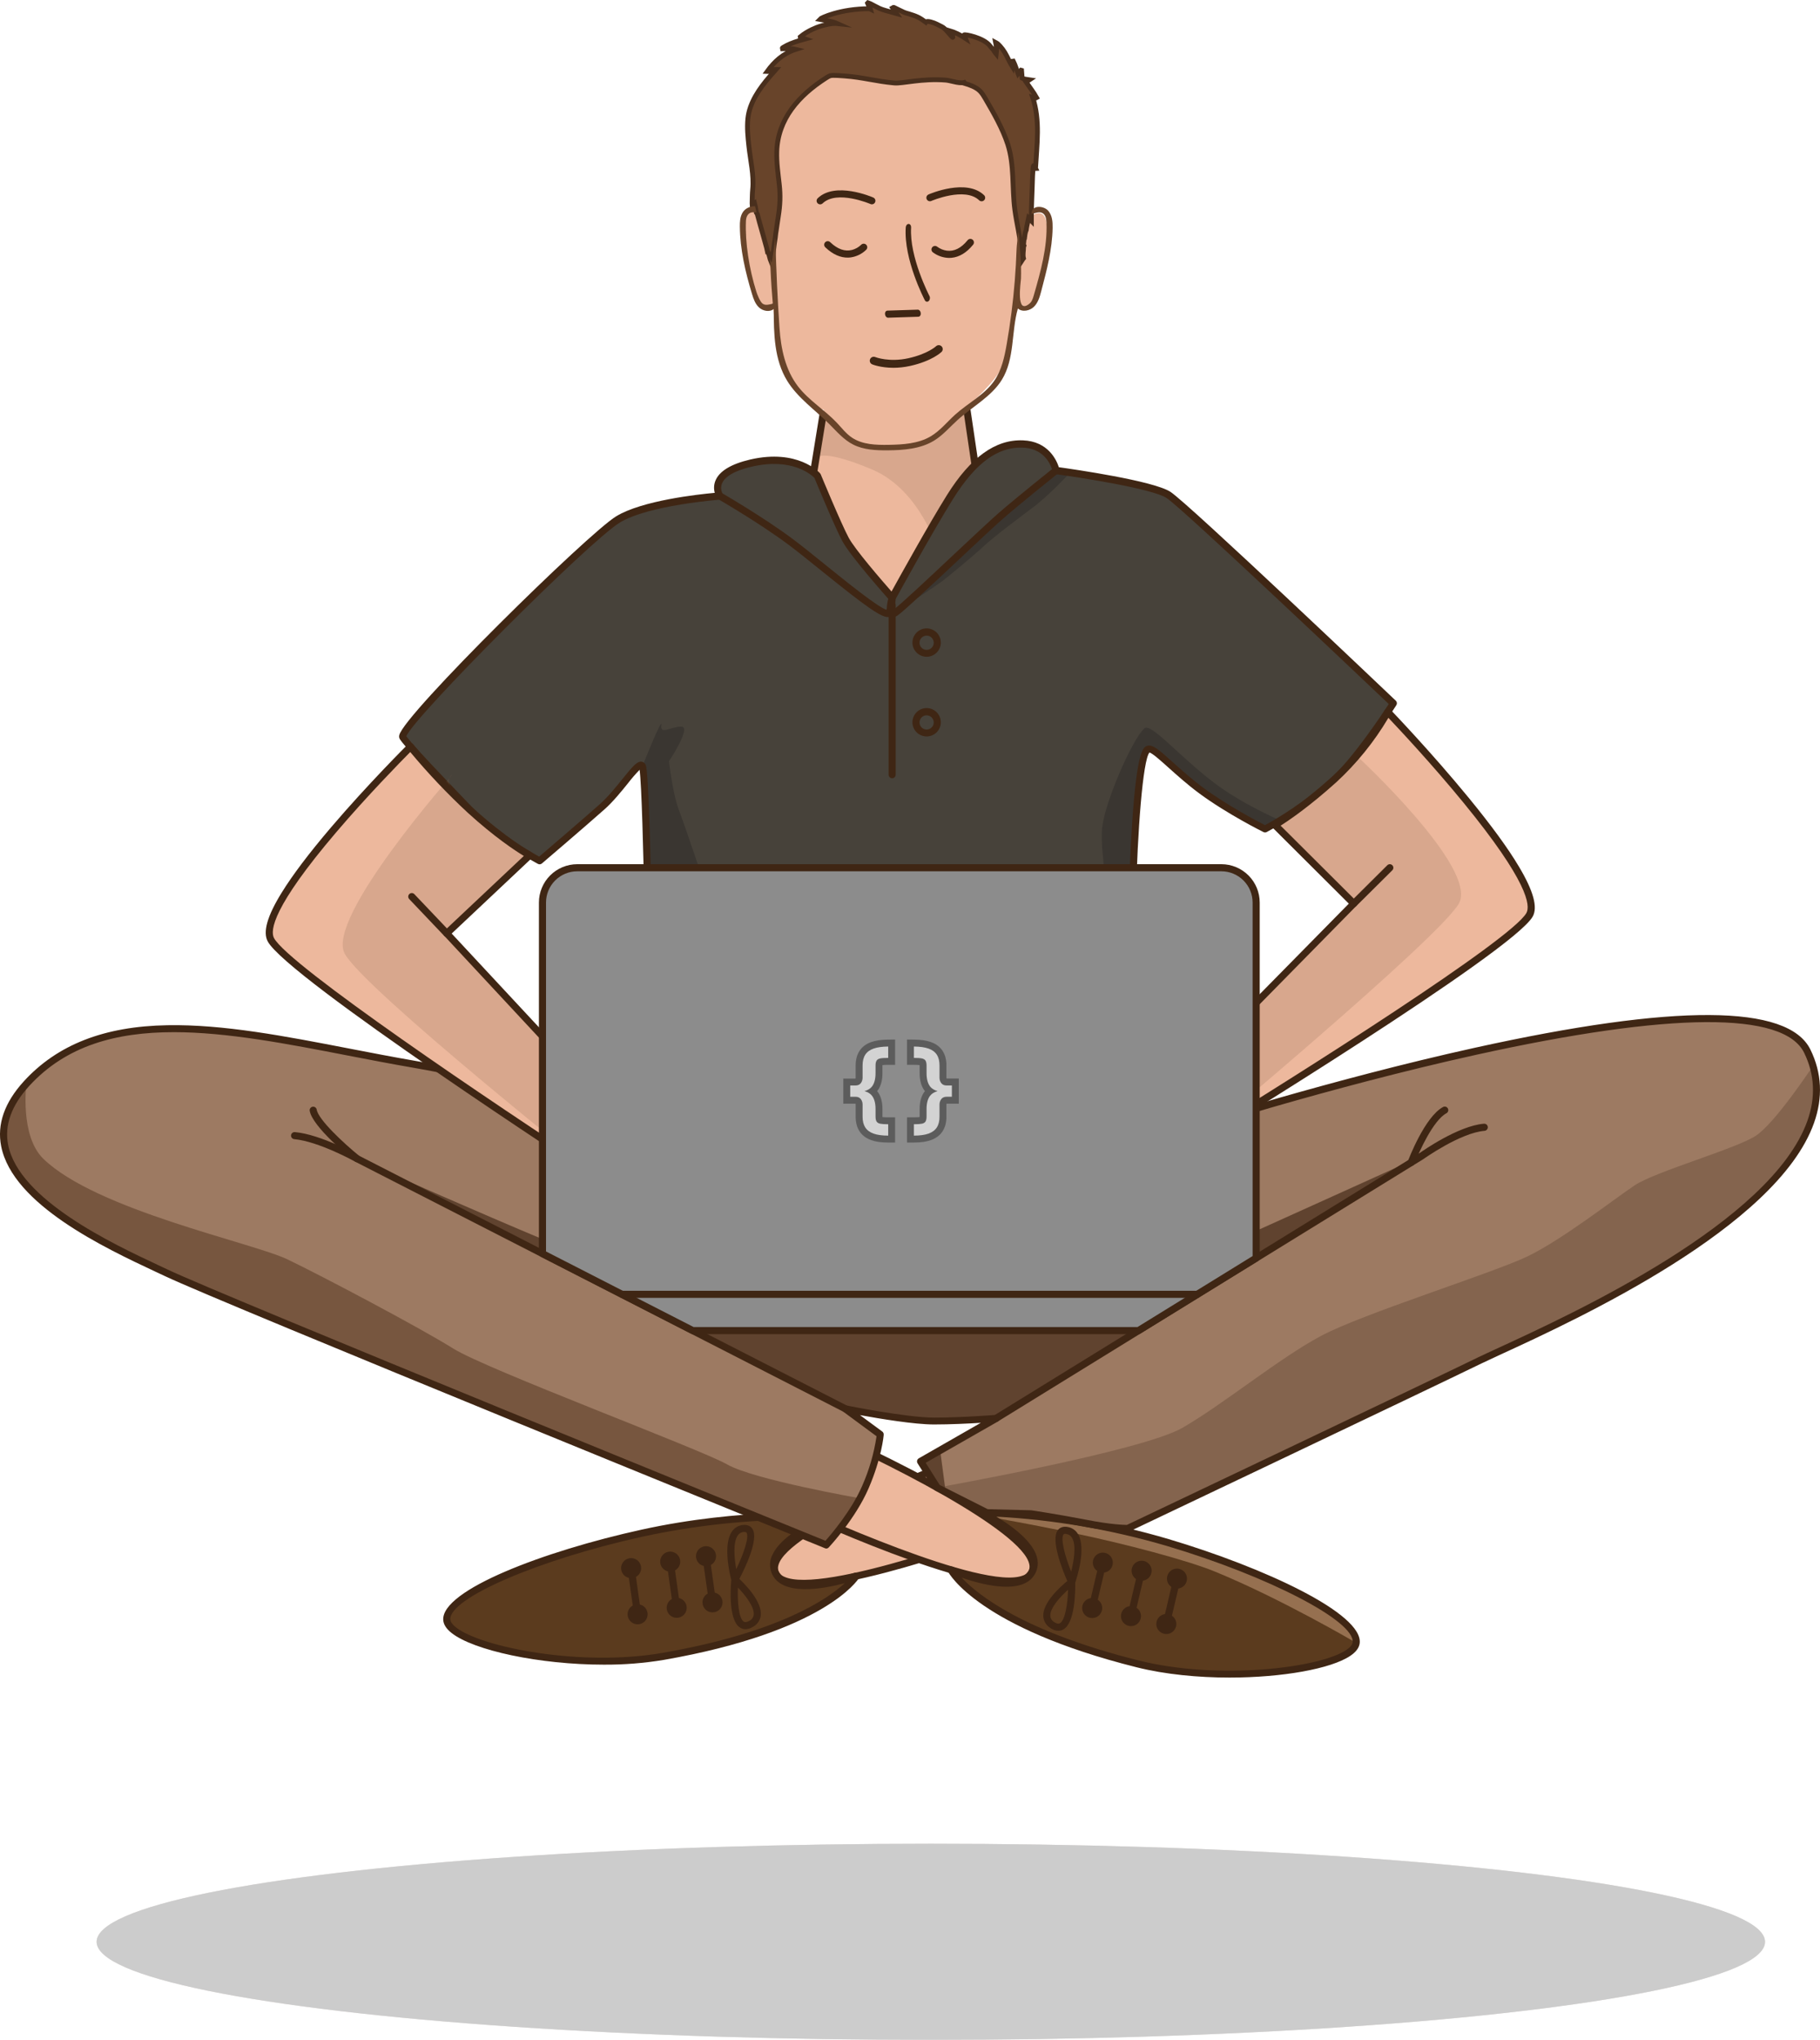 <?xml version="1.0" encoding="UTF-8"?><svg id="Layer_2" xmlns="http://www.w3.org/2000/svg" viewBox="0 0 1840.81 2063.08"><defs><style>.cls-1{stroke:#492f1d;stroke-miterlimit:10;stroke-width:4.88px;}.cls-1,.cls-2{fill:#68442a;}.cls-3{fill:#edb89d;}.cls-4{fill:#9d7a62;}.cls-5{fill:#8c8c8c;}.cls-6{fill:#d3d3d3;}.cls-7{fill:#3f2614;}.cls-8{fill:#967050;}.cls-9{fill:#47423a;}.cls-10{fill:#5c5c5c;}.cls-11{fill:#3a3631;}.cls-12{fill:#5b3b1e;}.cls-13,.cls-14{fill:#84644e;}.cls-15{fill:#60432f;}.cls-16{fill:#77563f;}.cls-14,.cls-17{opacity:.2;}</style></defs><g id="Layer_1-2"><g id="shadow" class="cls-17"><ellipse class="cls-13" cx="941.47" cy="1963.88" rx="843.75" ry="99.2"/><ellipse cx="941.47" cy="1963.88" rx="843.75" ry="99.2"/></g><path class="cls-3" d="m765.86,216.17c2.18,1.99-23-22.4-11.15,48.63,10.85,65.06,26.91,41.78,26.91,41.78,0,0,2.64,45.67,14.13,68.61,9.75,24.93,30.88,39.36,37.37,39.08l-22.24,137.99s83.71,61.46,85.02,58.2c1.31-3.27,97.43-91.56,97.43-91.56l-13.59-108.95s28.12-24.52,33.99-39.55c5.69-14.57,13.31-76.09,13.31-76.09,0,0,13.91,51.36,28.74-28.51,13.45-72.45-15.43-45.33-15.43-45.33,0,0,10.23-183.79-137.2-183.79s-142.51,174.65-137.28,179.49Z"/><path class="cls-14" d="m835.41,422.52s26.78,24.86,36.19,27.63c42.09,12.41,71.11-6.06,71.11-6.06l37.03-34.14,13.5,108.91-43.55,40.24s-17.86-63.31-67.57-84.24c-49.71-20.94-55.42-12.3-55.42-12.3l8.72-40.04Z"/><path class="cls-7" d="m899.19,611.79s.04.07.06.11h0c.01-.06.01-.13,0-.19l-.06.08Zm97.75-93.5l-15.73-106.65c-2.16,1.54-4.38,3.02-6.63,4.45l14.97,101.36c-54.58,50.14-86.35,79.92-94.75,88.9-9.59-4.92-52.44-35.57-80-55.76l21.35-131.46c-2.37-.56-4.71-1.16-7.03-1.81l-21.81,134.27c-.1.65-.03,1.32.22,1.93.26.61.67,1.15,1.2,1.54.22.14,20.5,15.04,41.02,29.6,36.79,26.12,43.34,29.44,45.91,29.44.38.02.76-.02,1.13-.12.93-.31,1.72-.95,2.22-1.8.06-.08.14-.17.24-.28h0c5.31-6.12,60.16-56.96,96.56-90.47.43-.39.76-.88.96-1.43.19-.55.25-1.13.17-1.71Zm-103.31,89.37c-.4.42-.76.88-1.06,1.38.23-.57.61-1.07,1.09-1.44l-.03.06Z"/><path class="cls-3" d="m1012.46,1460.65s-241.81,85.18-228.61,129.1c13.19,43.91,261.33-52.07,261.33-52.07l-32.72-77.03Z"/><path class="cls-7" d="m812.32,1604.74c-9.5,0-17.29-1.17-22.71-3.83-2.17-.94-4.11-2.33-5.7-4.07-1.59-1.75-2.78-3.82-3.51-6.07-6.16-20.5,30.27-48.47,111.31-85.33,58.27-26.53,118.95-47.97,119.54-48.18.86-.31,1.81-.28,2.65.09.83.37,1.5,1.04,1.86,1.88l32.73,76.96c.18.45.28.92.28,1.41s-.09.95-.28,1.4c-.19.44-.46.84-.81,1.18-.34.33-.75.6-1.2.77-7.6,2.94-165.58,63.79-234.16,63.79Zm198.14-139.58c-92.29,32.78-231.96,94.25-223.18,123.54.45,1.3,1.17,2.48,2.12,3.47.95.99,2.1,1.77,3.37,2.28,38.8,18.99,220.21-48.47,247.75-58.89l-30.06-70.4Z"/><path class="cls-12" d="m838.98,1534.04s-86.33-6.17-189.65,16.57c-100.68,22.16-198.91,61.29-197.48,87.48,1.44,26.2,126.87,53.23,219.02,37.11,162.28-28.36,194.93-81.18,194.93-81.18,0,0-70.17,24.49-81.97-4.27-11.79-28.76,55.15-55.71,55.15-55.71Z"/><path class="cls-7" d="m610.75,1683.57c-65.04,0-131.73-14.37-154.03-32.05-5.39-4.24-8.17-8.69-8.42-13.23-1.69-30.23,101.92-69.55,200.26-91.18,102.63-22.6,189.81-16.71,190.69-16.64.81.06,1.57.39,2.17.94.6.55.99,1.28,1.11,2.08.13.81-.02,1.63-.42,2.33-.4.71-1.03,1.26-1.78,1.56-.45.18-44.04,17.95-52.84,38.78-.9,1.9-1.39,3.97-1.45,6.07-.05,2.11.33,4.2,1.13,6.15,8.62,21.01,58.85,8.74,77.46,2.25.71-.25,1.46-.27,2.18-.07.71.21,1.34.63,1.81,1.21.46.58.74,1.29.78,2.03.05.74-.14,1.47-.53,2.1-1.36,2.21-35.37,54.51-197.35,82.84-20.08,3.34-40.41,4.95-60.77,4.83h0Zm199.61-146.71c-53.87.08-107.59,5.85-160.26,17.21-104.89,23.09-195.84,62.25-194.64,83.79.13,2.37,2.12,5.15,5.73,8.01,25.29,20.1,126.49,40.21,209.09,25.76,117.79-20.59,166.73-54.38,184.16-70.47-21.55,5.78-64.15,13.72-73.91-10.1-1.16-2.83-1.73-5.86-1.67-8.91.06-3.05.74-6.05,2.01-8.83,6.59-15.6,28.45-28.89,43.08-36.3-3.87-.05-8.42-.16-13.59-.16Z"/><path class="cls-7" d="m747.82,1596.84c5.51-10.58,20.13-40.46,13.12-50.72-1.43-2.1-4.29-4.47-9.89-3.75-2.21.25-4.34.98-6.22,2.16-1.89,1.17-3.49,2.75-4.69,4.63-9.06,13.55-2,42.99-.49,48.78v.02c-.75,8.24-2.86,40.39,8.62,47.98,1.67,1.15,3.64,1.78,5.67,1.79,2.51-.09,4.96-.82,7.11-2.12,2.27-1.1,4.24-2.75,5.71-4.8,1.47-2.06,2.4-4.45,2.71-6.96,1.55-13.67-15.27-30.99-21.65-37.01Zm-1.71-43.86c.64-1.01,1.5-1.85,2.51-2.48,1.02-.62,2.16-1,3.35-1.11.34-.03.69-.03,1.04,0v.03c1.51,0,1.86.51,2.01.56,2.92,4.29-2.64,21.02-10.36,37-2.01-11.18-3.38-26.82,1.45-34Zm16.23,80.17c-.18,1.36-.71,2.65-1.54,3.74-.82,1.09-1.92,1.95-3.18,2.49-3.59,1.91-4.92.97-5.38.67-5.16-3.41-6.47-20.25-5.89-34.47,7.3,7.58,16.87,19.53,15.99,27.57Z"/><path class="cls-3" d="m825.34,1444.04s235.03,102.33,218.69,145.26c-16.33,42.92-256.9-70.86-256.9-70.86l38.21-74.4Z"/><path class="cls-7" d="m1021.5,1602.46c-64.25,0-228.26-77.2-235.89-80.79-.42-.21-.8-.51-1.11-.86-.3-.36-.54-.77-.69-1.22-.15-.46-.21-.94-.17-1.43.03-.48.17-.95.39-1.37l38.18-74.38c.42-.82,1.13-1.44,1.99-1.75s1.81-.28,2.65.08c.59.27,59.54,26.01,115.75,56.69,78.19,42.66,112.49,73.12,104.86,93.14-.88,2.19-2.22,4.17-3.93,5.8-1.71,1.63-3.74,2.87-5.98,3.64-5.15,1.81-10.59,2.64-16.05,2.45Zm-229.46-85.71c26.62,12.37,202.72,92.72,242.77,76.6,1.31-.42,2.51-1.12,3.52-2.05,1.02-.93,1.83-2.07,2.37-3.33,10.87-28.6-124-100-213.64-139.35l-35.02,68.13Z"/><path class="cls-12" d="m1371.65,1661.47c-3.32,26.03-130.37,43.94-221.12,21.22-157.77-39.5-187.82-93.64-188.5-95.03,1.34.58,59.99,25.6,78.75,6.27,1.33-1.37,2.44-2.94,3.29-4.65,10.77-21.54-25.51-45.29-42.57-54.99-1.79-1.04-3.35-1.9-4.65-2.58-2.35-1.28-3.75-1.96-3.75-1.96h5.1c61.96,2.46,123.39,12.58,182.86,30.12,98.78,29.46,193.93,75.58,190.59,101.6Z"/><path class="cls-8" d="m1371.65,1661.47s-75.64-44.49-142.78-72.01c-27.59-11.31-90.33-28.04-144.34-39.23l-9.87-2.03c-33.21-6.73-61.47-11.85-73.19-13.91l-5.8-1.02,1.15-1.56,1.35-1.8c61.96,2.46,123.38,12.58,182.86,30.12,98.81,29.3,193.96,75.42,190.62,101.44Z"/><path class="cls-7" d="m1243.7,1696.63c-31.9,0-65.15-3.16-94.03-10.39-159.48-39.93-189.65-94.54-190.86-96.84-.34-.65-.47-1.4-.38-2.13.1-.73.42-1.42.92-1.96.5-.55,1.16-.92,1.88-1.08.73-.16,1.48-.09,2.16.2,20.04,8.49,61.38,20.88,74.79,7.07,1.07-1.11,1.96-2.37,2.64-3.75,9.68-19.42-29.03-43.39-41.13-50.27-1.79-1.04-3.28-1.79-4.54-2.53-2.26-1.22-3.59-1.88-3.59-1.9-.73-.35-1.32-.95-1.68-1.68-.35-.74-.44-1.57-.25-2.36.18-.79.63-1.5,1.27-2.01.63-.5,1.42-.77,2.24-.77h5.19c62.26,2.5,123.97,12.7,183.72,30.37,96.51,28.73,197.01,75.4,193.17,105.4-.57,4.53-3.73,8.76-9.35,12.57-19.45,13.21-68.96,22.06-122.17,22.06Zm-270.96-100.96c16.16,17.27,62.39,54.48,178.67,83.6,81.34,20.38,183.72,7.6,210.4-10.62,3.81-2.59,5.98-5.21,6.28-7.58,2.75-21.4-85.15-67-188.08-97.61-56.08-16.48-113.88-26.41-172.24-29.58,21.35,12.8,50.41,35.15,39.5,57.07-1.02,2.04-2.34,3.91-3.92,5.54-15.04,15.43-51.25,5.82-70.61-.89v.07Z"/><path class="cls-7" d="m1090.57,1551.94c-1.06-1.96-2.55-3.65-4.35-4.96-1.8-1.31-3.88-2.2-6.06-2.6-5.5-1.11-8.55,1.03-10.13,3.02-7.75,9.77,4.73,40.75,9.47,51.61-6.75,5.51-24.87,21.61-24.32,35.42.13,2.52.9,4.97,2.22,7.12,1.32,2.15,3.15,3.94,5.34,5.2,2.27,1.58,4.95,2.48,7.72,2.56,1.76,0,3.48-.44,5.01-1.31,12.04-6.76,12.21-39.21,12.04-47.31,1.88-5.54,11.14-34.54,3.06-48.75Zm-14.85-.11c.14-.18.49-.61,1.67-.61.48.02.96.09,1.42.22,1.18.2,2.3.67,3.27,1.38.97.71,1.76,1.63,2.31,2.69,4.38,7.54,1.8,23-1,34.02-6.56-16.53-10.88-33.64-7.67-37.7Zm-3.75,89.91c-.56.28-2.05,1.11-5.39-1.03-1.21-.63-2.24-1.57-2.99-2.72-.74-1.15-1.18-2.48-1.26-3.85-.31-8.08,10.12-19.31,17.95-26.33-.43,14.2-2.89,30.91-8.31,33.93Z"/><path class="cls-4" d="m1496.7,1375.9c-55.86,27.23-356.12,169.88-356.12,169.88,0,0-13.43.43-42.22-5.17-28.8-5.6-56-9.66-56-9.66l-44.2-1.11-41.7-21.04-8.54-4.31-16.68-26.43,19.75-11.23,56.62-32.32s-34.11,2.75-62.69,2.75-83.99-10.28-83.99-10.28l29.48,23.89s-1.79,22.74-14.97,53.15c-1.63,3.79-3.46,7.53-5.38,11.21-9.56,17-21,32.88-34.11,47.32,0,0-610.39-247.98-667.64-275.23-57.25-27.25-225.84-98.97-141.43-191.34,86.17-94.25,240.89-45.76,390.77-19.85,149.89,25.9,354.26,91.29,354.26,91.29l424.18-23.97s579.58-187.23,631.93-80.3c2.35,4.77,4.3,9.73,5.81,14.83h0c40.65,137.96-283.18,271.6-337.13,297.92Z"/><path class="cls-15" d="m1437.77,1169.25l-430.22,265.28s-40.41,3.73-71.81,2.62c-31.4-1.11-80.58-12.28-80.58-12.28l-493.95-253.02s265.59,118.59,297.64,123.28c32.04,4.68,150.38,47.7,193.49,52.47,43.1,4.78,96.54-7.95,129.97-7.95s123.87-12.75,158.27-30.27c34.4-17.52,71.04-38.22,99.71-50.95,28.67-12.72,197.48-89.18,197.48-89.18Z"/><path class="cls-7" d="m855.12,1428.41c-.57,0-1.13-.14-1.63-.4l-493.91-252.96c-.48-.27-37.18-20.69-61.94-22.95-.95-.08-1.82-.54-2.43-1.27-.61-.73-.9-1.68-.82-2.62.09-.95.54-1.82,1.28-2.43.73-.61,1.67-.91,2.62-.82,26.28,2.39,63.12,22.89,64.63,23.77l493.8,252.89c.72.37,1.29.97,1.63,1.7.33.74.41,1.56.22,2.35-.19.78-.64,1.48-1.28,1.98-.63.49-1.42.76-2.22.76h.05Z"/><path class="cls-7" d="m361.22,1175.44c-.82,0-1.61-.28-2.24-.79-4.43-3.59-43.28-35.22-45.76-51.4-.1-.92.15-1.85.71-2.58.56-.74,1.39-1.23,2.31-1.37.92-.14,1.85.07,2.61.61.76.53,1.28,1.34,1.46,2.25,1.56,10.1,27.3,34.11,43.08,46.91.57.46.99,1.1,1.19,1.81.2.71.18,1.46-.07,2.16-.24.7-.7,1.3-1.3,1.73-.6.43-1.32.67-2.06.67h.07Z"/><path class="cls-7" d="m1007.55,1438.12c-.62-.01-1.23-.17-1.77-.49-.54-.31-.98-.76-1.3-1.3-.49-.82-.65-1.79-.43-2.72.23-.92.81-1.72,1.62-2.22l430.1-265.18c2.66-1.9,39.07-27.57,65.15-29.73.96-.07,1.9.23,2.63.85.73.61,1.18,1.5,1.26,2.45.08.95-.22,1.9-.84,2.62-.62.73-1.5,1.19-2.45,1.27-24.55,2.02-61.29,28.22-61.67,28.47l-.2.14-430.21,265.23c-.56.38-1.21.59-1.89.61Z"/><path class="cls-7" d="m1427.34,1179.27c-.43,0-.86-.08-1.26-.24-.44-.16-.85-.42-1.19-.74-.35-.32-.63-.71-.82-1.14-.2-.43-.31-.89-.32-1.37-.02-.47.06-.94.23-1.38.68-1.8,17.04-44.88,35.64-54.86.83-.43,1.81-.51,2.71-.23.89.28,1.64.91,2.09,1.74.44.83.54,1.8.27,2.7-.27.91-.88,1.67-1.7,2.12-13.45,7.19-27.86,39.28-32.31,51.06-.26.68-.71,1.27-1.31,1.69-.6.41-1.31.64-2.03.65Z"/><path class="cls-13" d="m1496.71,1375.9c-55.87,27.23-356.13,169.88-356.13,169.88,0,0-13.43.43-42.22-5.17-28.8-5.6-56-9.66-56-9.66l-44.19-1.11-50.27-25.35s206.81-36.68,248.08-60.46c41.28-23.79,97.72-70.29,140.03-92.89,42.32-22.6,173.51-63.46,208.77-80.39,35.26-16.93,87.45-57.84,108.6-71.95,21.14-14.11,102.97-37.08,122.72-50.27,19.75-13.2,56.68-69.14,57.61-70.54,40.77,137.95-283.06,271.59-337,297.91Z"/><path class="cls-16" d="m869.9,1515.32c-9.56,17-21,32.87-34.11,47.32,0,0-610.39-247.98-667.64-275.23-57.25-27.25-225.84-98.97-141.43-191.34,0,0-6.86,52.55,17.11,75.89,53.41,51.92,211.61,84.79,246.86,101.7,35.26,16.91,133.99,69.11,167.86,90.28,33.86,21.17,249.68,101.58,276.83,117.09,27.14,15.51,134.52,34.29,134.52,34.29Z"/><path class="cls-15" d="m956.46,1508.8l-8.54-4.31-16.68-26.43,19.69-11.24,5.53,41.98Z"/><path class="cls-7" d="m835.86,1566.14c-.46,0-.92-.09-1.35-.27-6.1-2.48-611.17-248.33-667.83-275.32l-9.95-4.66c-50.27-23.58-143.82-67.47-155.54-126.57-4.4-22.15,3.32-44.27,22.94-65.76,33.84-37.03,81.36-55.65,145.27-56.69,56.69-1.01,118.68,11,184.34,23.69,21.13,4.1,43.09,8.32,64.43,12.03,144.28,24.92,341.36,87.16,354.11,91.2l423.05-23.89c8.97-2.89,150.47-48.01,296.21-80.2,202.86-44.77,317.04-44.16,339.57,1.8,11.58,23.61,12.78,48.63,3.59,74.38-37.7,105.54-239.97,198.64-316.16,233.66-8.69,4.01-15.56,7.19-20.34,9.5-55.24,26.93-353.14,168.5-356.14,169.94-.45.2-.94.32-1.43.34-.56,0-14.17.38-43.09-5.26-27.05-5.28-53-9.21-55.65-9.6l-43.97-1.1c-.53-.01-1.05-.14-1.52-.38l-50.27-25.36c-.58-.29-1.07-.73-1.42-1.28l-16.66-26.42c-.26-.41-.43-.87-.5-1.35-.08-.48-.06-.97.06-1.44.12-.46.33-.91.62-1.29.29-.39.66-.71,1.08-.95l62.71-35.91c-12.57.78-30.92,1.67-47.31,1.67-19.94,0-54.74-5.79-74.9-9.48l22.53,16.63c.5.36.89.84,1.14,1.4.26.55.37,1.17.32,1.78,0,.95-2.07,23.68-15.28,54.27-13.21,30.59-39.1,58.45-40.18,59.62-.31.37-.69.67-1.12.89-.42.22-.89.35-1.37.38h0ZM175.7,1043.9c-58.06,0-108.76,13.49-146.26,54.51-17.95,19.75-25.13,39.73-21.2,59.51,11.02,55.55,105.92,100.07,151.55,121.47l9.98,4.68c54.68,26.05,623.72,257.39,665.12,274.21,5.92-6.66,26.33-30.52,37.2-55.65,7.05-15.96,11.92-32.8,14.48-50.06l-33.57-24.77c-.65-.49-1.13-1.18-1.34-1.97-.2-.79-.14-1.62.19-2.37s.91-1.36,1.63-1.74c.73-.37,1.56-.49,2.36-.33.61.13,61.04,12.32,89.02,12.32s62.07-2.7,62.41-2.73c.81-.07,1.62.15,2.3.61.67.45,1.17,1.13,1.41,1.91.24.78.21,1.62-.09,2.38-.3.75-.85,1.39-1.56,1.79l-73.05,41.74,14.13,22.39,48.65,24.54,43.39,1.1h.44c.26,0,27.59,4.11,56.15,9.67,24.33,4.76,37.7,5.12,40.72,5.14,16.44-7.81,301.49-143.26,355.45-169.56,4.85-2.36,11.75-5.53,20.49-9.55,75.4-34.71,275.8-126.87,312.37-229.58,8.49-23.84,7.38-46.98-3.3-68.79-20.59-42.07-135.24-41.3-331.58,1.99-149.55,33.01-294.57,79.67-296,80.16-.3.08-.6.14-.9.16l-424.18,23.96c-.45.03-.89-.04-1.31-.18-2.03-.64-205.86-65.61-353.77-91.16-21.54-3.71-43.41-7.95-64.63-12.04-62.15-12.07-122.63-23.76-176.71-23.76h0Z"/><path class="cls-9" d="m1409.22,711.41s-33.25,52.26-58.99,76.54c-21.4,19.74-45.18,36.72-70.79,50.58-21.53-10.5-42.13-22.79-61.59-36.75-27.15-20.04-50.27-46-56.48-44.02-12.85,4.07-16.16,151.45-16.16,151.45h-490.1s-2.15-126.57-5.38-134.23c-3.24-7.67-21.44,23.76-40.76,40.91-19.31,17.14-63.28,54.7-63.28,54.7,0,0-43.96-23.59-63.28-43.97-19.32-20.37-68.63-70.78-75.08-81.02-6.45-10.23,187.75-202.12,217.78-220.36,30.04-18.24,102.96-23.59,102.96-23.59,0,0-15.03-22.55,31.45-33.25,46.48-10.7,67.22,12.86,67.22,12.86,0,0,20.39,49.33,28.4,64.34,8,15.01,47.21,58.99,47.21,58.99,0,0,37.02-67.56,58.46-101.88,21.43-34.33,45.04-54.7,73.6-53.64,7.81,0,15.39,2.66,21.5,7.53,6.11,4.86,10.39,11.66,12.14,19.27,0,0,95.47,12.85,113.71,24.65,18.24,11.79,227.46,210.89,227.46,210.89Z"/><path class="cls-11" d="m1293.99,829.32s-37.42-15.84-66.43-37.97c-35.1-26.8-63.39-60.39-70.01-54.76-12.17,10.31-42.16,78.71-43.09,104.02-.93,25.31,4.69,34.45,0,51.52l-4.67,17.08h35.53s-.68-145.27,16.16-151.45c8.08-2.96,30.77,24.49,57.3,44.59,19.02,14.03,39.37,26.15,60.77,36.18l14.44-9.21Z"/><path class="cls-11" d="m717.71,909.21h-62.58s-2.15-126.57-5.39-134.23c0,0,20.45-51.55,19.18-41.51-1.28,10.04,8.97,1.53,20.07,1.38,11.09-.14-12.37,35.05-12.37,35.05,0,0,3.82,33.17,9.78,48.57,5.96,15.41,31.31,90.74,31.31,90.74Z"/><path class="cls-11" d="m905.82,619.49s85.04-77.85,106.2-97.5c21.17-19.66,56.03-46.12,56.03-46.12l14.37,2.06s-21.67,23.48-38.1,35.62c-10.47,7.74-39.21,29.32-49.94,39.39-9.28,8.7-35.3,30.23-41.29,34.77-6,4.54-47.27,31.78-47.27,31.78Z"/><path class="cls-7" d="m1145.29,912.8h-490.11c-.95,0-1.86-.38-2.53-1.06-.68-.67-1.06-1.58-1.06-2.53-.75-44.89-2.64-116.05-4.66-130.66-4.18,4.3-8.1,8.83-11.75,13.59-6.75,8.36-15.16,18.78-23.75,26.39-19.1,16.98-62.83,54.36-63.31,54.73-.55.48-1.23.78-1.95.86-.73.08-1.45-.06-2.09-.41-1.8-.98-44.69-24.11-64.18-44.68-4.15-4.38-9.7-10.14-15.91-16.61-29.73-30.98-54.75-57.25-59.6-64.95-.36-.6-.6-1.27-.68-1.97-.09-.7-.03-1.41.16-2.09,4.97-21.18,190.83-203.93,219.43-221.29,26.18-15.91,82.58-22.12,99.64-23.68-1.13-4.01-.92-8.27.61-12.14,3.87-9.75,15.72-16.97,35.22-21.54,48.02-11.08,69.82,12.96,70.71,13.98.27.3.48.64.63,1.01.2.48,20.41,49.33,28.24,64.02,6.36,11.93,33.73,43.51,43.37,54.48,8.66-15.67,38.05-68.68,56.09-97.59,23.93-38.25,49.01-56.37,76.87-55.31,25.55.97,34,20.13,36.26,27.18,15.17,2.1,95.55,13.7,112.82,24.86,18.31,11.85,219.45,203.14,227.99,211.27.61.57.99,1.34,1.09,2.16.1.83-.08,1.66-.53,2.36-1.36,2.16-33.79,52.93-59.55,77.2-33.03,31.13-71.23,50.95-71.61,51.14-.5.26-1.05.39-1.62.39s-1.11-.13-1.61-.39c-.36-.16-36.46-18.07-64.94-39.11-11.9-8.8-22.47-18.3-30.98-25.93-7.69-6.91-16.37-14.7-19.41-15.42-6.69,7.54-12.19,80.59-13.66,148,.02.49-.06.98-.24,1.43-.17.46-.44.87-.78,1.22-.34.35-.75.63-1.2.82-.45.18-.94.27-1.42.27Zm-486.62-7.18h483.12c.26-10.11,1.18-40.47,3.14-70.85,4.99-77.19,11.74-79.29,15.36-80.44,5.39-1.69,11.58,3.59,26.45,17.02,8.38,7.52,18.83,16.89,30.52,25.51,24.54,18.13,54.9,33.91,62.2,37.7,7.49-4.06,39.91-22.3,68.37-49.14,21.95-20.71,49.9-62.83,56.83-73.39-22.24-21.13-208.03-197.47-224.8-208.39-14.36-9.32-85.9-20.55-112.22-24.11-.75-.1-1.44-.43-1.99-.95-.55-.52-.92-1.2-1.06-1.94-.18-.91-4.83-22.94-30.18-23.91-25.35-.97-47.75,15.56-70.5,51.95-21.15,33.84-57.98,101.04-58.34,101.72-.28.51-.67.94-1.15,1.26-.48.32-1.03.52-1.6.59-.57.06-1.15-.01-1.69-.22-.53-.2-1.02-.53-1.4-.96-1.61-1.8-39.6-44.49-47.72-59.71-7.61-14.26-25.81-58.08-28.29-64.06-2.94-2.98-22.46-20.77-63.33-11.33-21.15,4.87-28.06,11.94-30.13,17.02-.68,1.75-.96,3.62-.81,5.49.16,1.87.73,3.67,1.69,5.28.35.53.55,1.14.58,1.77.04.63-.1,1.26-.38,1.82-.28.56-.69,1.04-1.21,1.39-.52.35-1.11.56-1.74.61-.71,0-72.42,5.51-101.37,23.08-31.24,18.96-209.17,197.3-216.01,216.22,6.39,8.98,37.42,41.29,58.17,62.98,6.21,6.46,11.76,12.26,15.92,16.64,16.3,17.2,51.24,37.13,60.23,42.12,8.62-7.38,44.56-38.13,61.35-53.05,8.13-7.18,16.33-17.38,22.92-25.53,10.41-12.89,14.81-18.11,19.44-17.43.92.14,1.78.53,2.5,1.12.72.58,1.27,1.35,1.6,2.22,3.1,7.34,5.04,104.41,5.53,131.9Z"/><path class="cls-7" d="m902.89,624.23c-.9,0-1.78-.22-2.57-.65-.25.12-.5.22-.77.3-6.84,2.03-23.34-10.03-69.74-47.44-12.35-9.98-24.02-19.41-32.73-25.85-29.98-22.32-70.39-45.6-70.79-45.84-.82-.47-1.43-1.26-1.67-2.18-.25-.92-.12-1.9.35-2.73.48-.82,1.26-1.43,2.19-1.67.92-.25,1.9-.12,2.72.35.42.24,41.17,23.74,71.51,46.3,8.81,6.54,20.54,16,32.94,26.03,21.54,17.4,53.53,43.22,62.26,45.87.13-.41.23-.82.34-1.22.14-4.02.81-8.01,1.99-11.87.23-.82.75-1.54,1.46-2.01.71-.48,1.57-.69,2.42-.59.85.1,1.64.51,2.22,1.14.58.63.91,1.45.94,2.31-.09,3.99-.69,7.95-1.79,11.79,6.01-4.25,35.07-31.49,60.76-55.65,18.89-17.68,36.72-34.41,44.74-41.42,19.25-16.76,55.8-45.88,56.18-46.17.36-.33.79-.58,1.25-.74s.96-.22,1.45-.18c.49.04.96.18,1.39.41.44.23.82.54,1.13.93.3.38.53.82.66,1.3.12.47.15.97.08,1.45-.07.49-.24.95-.49,1.37-.26.42-.6.78-1,1.06-.36.31-36.81,29.34-55.93,46-7.93,6.91-25.7,23.59-44.55,41.29-27.65,25.92-56.27,52.72-62.03,56.55-1.43,1.06-3.14,1.67-4.92,1.76h0Z"/><path class="cls-7" d="m902.35,787.09c-.95,0-1.86-.38-2.53-1.05-.68-.67-1.06-1.59-1.06-2.54v-171.53c0-.96.38-1.87,1.06-2.54.67-.68,1.58-1.06,2.53-1.06s1.87.38,2.54,1.06c.68.67,1.05,1.58,1.05,2.54v171.53c0,.95-.37,1.87-1.05,2.54-.67.67-1.58,1.05-2.54,1.05Z"/><path class="cls-7" d="m937.22,664.25c-2.84,0-5.62-.85-7.98-2.43-2.36-1.57-4.2-3.82-5.29-6.44-1.09-2.62-1.37-5.51-.82-8.3.56-2.78,1.92-5.34,3.93-7.35,2.01-2.01,4.57-3.38,7.36-3.93,2.78-.56,5.67-.27,8.29.81,2.63,1.09,4.87,2.93,6.45,5.29,1.58,2.37,2.42,5.14,2.42,7.98,0,3.81-1.51,7.47-4.21,10.16-2.69,2.69-6.34,4.21-10.15,4.21Zm0-21.37c-1.42,0-2.81.42-3.99,1.21-1.18.79-2.1,1.91-2.65,3.22-.54,1.32-.68,2.76-.41,4.15.28,1.4.97,2.68,1.97,3.68s2.28,1.69,3.68,1.97c1.39.27,2.83.13,4.15-.41,1.31-.55,2.43-1.47,3.22-2.65.79-1.18,1.21-2.57,1.21-3.99.01-.94-.18-1.88-.53-2.76-.36-.88-.89-1.68-1.56-2.35-.66-.67-1.46-1.21-2.33-1.57-.88-.36-1.82-.55-2.76-.55v.05Z"/><path class="cls-7" d="m937.22,744.83c-2.84,0-5.62-.84-7.98-2.42-2.36-1.58-4.2-3.82-5.29-6.44-1.09-2.63-1.37-5.52-.82-8.3.56-2.79,1.92-5.35,3.93-7.36,2.01-2,4.57-3.37,7.36-3.93,2.78-.55,5.67-.27,8.29.82,2.63,1.09,4.87,2.93,6.45,5.29,1.58,2.36,2.42,5.14,2.42,7.98,0,3.81-1.51,7.46-4.21,10.15-2.69,2.7-6.34,4.21-10.15,4.21Zm0-21.38c-1.42,0-2.81.42-3.99,1.21-1.18.79-2.1,1.91-2.65,3.22-.54,1.31-.68,2.76-.41,4.15.28,1.39.97,2.67,1.97,3.68,1,1,2.28,1.69,3.68,1.96,1.39.28,2.83.14,4.15-.4,1.31-.55,2.43-1.47,3.22-2.65.79-1.18,1.21-2.57,1.21-3.99,0-1.9-.76-3.73-2.11-5.08-1.34-1.34-3.17-2.1-5.07-2.1Z"/><path class="cls-3" d="m415.13,755.25s-160.48,159.22-141.21,195.17c19.26,35.96,333.13,240.17,333.13,240.17l35.7-41.4-190.85-205.19,83.91-78.99s-24.95-13.47-60.32-45.73c-21.53-19.96-41.7-41.36-60.36-64.03h0Z"/><path class="cls-14" d="m457.51,783.5s-128.18,144.92-108.92,180.87c19.26,35.96,258.41,226.21,258.41,226.21l35.71-41.4-190.86-205.2,83.91-78.99s-24.95-13.46-60.32-45.72c-32.85-29.93-17.93-35.77-17.93-35.77Z"/><path class="cls-7" d="m607.04,1194.18c-.7,0-1.38-.2-1.96-.57-12.84-8.37-314.81-205.14-334.29-241.5-5.1-9.55-.5-25.65,14.06-49.24,11-17.85,27.75-40,49.76-65.85,37.4-43.91,77.64-83.93,78.06-84.38.36-.35.78-.63,1.25-.81.47-.18.97-.26,1.48-.23.5.03.99.16,1.43.39.45.23.84.55,1.15.94,18.5,22.53,38.47,43.81,59.8,63.69,34.59,31.51,59.37,45.07,59.62,45.21.5.27.92.65,1.24,1.12.32.47.53,1.01.6,1.57.08.56.02,1.13-.17,1.67-.19.53-.51,1.01-.92,1.4l-81.3,76.57,188.5,202.57c.59.66.91,1.52.91,2.4s-.32,1.74-.91,2.4l-35.73,41.41c-.32.38-.72.68-1.16.89-.45.22-.93.33-1.42.35Zm-192.1-433.6c-9.73,9.82-43.34,44.09-74.86,81.12-64.23,75.4-67,99.44-62.94,107.02,14.78,27.57,220.26,166.15,329.25,237.15l31.58-36.59-188.66-202.86c-.65-.69-1-1.62-.97-2.56.03-.95.44-1.85,1.13-2.5l80.37-75.69c-8.62-5.22-29.55-18.92-56.78-43.75-20.66-19.19-40.07-39.68-58.12-61.34h0Z"/><path class="cls-7" d="m451.86,947.59c-.49,0-.97-.1-1.42-.29-.45-.19-.85-.47-1.19-.83l-35.36-37.19c-.66-.69-1.01-1.62-.99-2.57.02-.95.42-1.86,1.11-2.51.69-.66,1.61-1.02,2.57-.99.95.02,1.86.42,2.51,1.11l35.37,37.2c.32.34.58.74.75,1.18.17.44.25.91.24,1.38-.01.48-.12.94-.31,1.37-.19.43-.47.82-.81,1.15-.67.63-1.55.99-2.47.99h0Z"/><path class="cls-3" d="m1403.6,720.02s163.68,169.8,143.43,205.2c-20.25,35.4-339.7,230.76-339.7,230.76l-34.54-42.41,196.52-199.75-79.76-79.44s23.34-14.65,59.69-45.91c33.68-28.95,54.36-68.45,54.36-68.45Z"/><path class="cls-14" d="m1371.81,763.97s124.03,114.43,103.76,149.83c-20.26,35.4-268.17,242.16-268.17,242.16l-34.54-42.4,196.53-199.76-79.77-79.44s23.34-14.65,59.69-45.9c33.61-28.94,22.5-24.49,22.5-24.49Z"/><path class="cls-7" d="m1207.33,1159.55c-.53,0-1.06-.12-1.54-.35-.48-.23-.91-.56-1.24-.98l-34.54-42.38c-.57-.69-.85-1.56-.82-2.44.04-.89.41-1.72,1.03-2.36l194.03-197.13-77.19-76.93c-.4-.39-.69-.86-.87-1.39-.17-.52-.23-1.08-.16-1.62.08-.55.28-1.07.58-1.53.31-.46.72-.84,1.2-1.11.23-.15,24.25-14.1,59.06-45.46,33.32-30.03,53.41-67.12,53.61-67.5.27-.5.65-.93,1.11-1.25.47-.32,1-.53,1.56-.6.56-.08,1.13-.03,1.66.16.54.18,1.02.49,1.41.9.42.43,41.46,43.09,79.5,89.55,22.4,27.34,39.49,50.66,50.55,69.31,14.74,24.65,19.28,41.29,13.9,50.63-20.49,35.79-327.85,224.03-340.94,232.01-.58.33-1.24.49-1.9.47Zm-29.73-45.76l30.52,37.47c110.93-67.92,320.22-200.68,335.71-227.84,4.27-7.47,1.67-31.9-63.75-111.79-31.6-38.6-65.29-74.57-75.81-85.65-14.3,24.17-32.05,46.11-52.69,65.15-27.51,24.79-48.04,38.67-56.32,43.91l76.51,76.21c.67.67,1.05,1.58,1.05,2.53s-.38,1.86-1.05,2.53l-194.17,197.48Z"/><path class="cls-7" d="m1369.31,917.39c-.71,0-1.4-.21-1.99-.61-.6-.39-1.06-.95-1.33-1.61s-.34-1.38-.2-2.08c.14-.7.49-1.34.99-1.84l36.39-36.19c.68-.67,1.59-1.05,2.55-1.04.95,0,1.86.38,2.53,1.06.68.67,1.05,1.59,1.05,2.54-.01.95-.39,1.87-1.06,2.54l-36.43,36.19c-.66.66-1.56,1.03-2.5,1.04h0Z"/><path class="cls-5" d="m548.67,1267.86v-355.08c0-9.33,3.71-18.27,10.3-24.87,6.6-6.6,15.54-10.3,24.87-10.3h651.53c4.62,0,9.19.91,13.46,2.68,4.26,1.76,8.14,4.36,11.4,7.62,3.27,3.27,5.86,7.14,7.62,11.41,1.77,4.27,2.67,8.84,2.67,13.46v359.57l-119.02,73.37h-450.81l-152.02-77.86Z"/><path class="cls-7" d="m1151.5,1349.31h-450.81c-.57,0-1.13-.14-1.63-.39l-152.02-77.86c-.59-.31-1.09-.76-1.43-1.33-.35-.56-.53-1.21-.53-1.87v-355.08c.01-10.28,4.1-20.13,11.36-27.4,7.27-7.26,17.12-11.35,27.4-11.36h651.53c10.27.01,20.12,4.1,27.39,11.37,7.26,7.26,11.34,17.12,11.35,27.39v359.57c0,.61-.16,1.21-.45,1.75-.3.53-.73.98-1.25,1.3l-119.03,73.37c-.56.36-1.22.54-1.88.54Zm-449.93-7.18h448.9l116.46-71.81v-357.54c0-8.37-3.33-16.4-9.25-22.32-5.91-5.92-13.94-9.25-22.31-9.26h-651.53c-8.37.01-16.4,3.34-22.32,9.26-5.92,5.92-9.25,13.95-9.26,22.32v352.89l149.31,76.46Z"/><path class="cls-7" d="m1210.99,1312.63h-581.91c-.95,0-1.87-.37-2.54-1.05-.67-.67-1.05-1.58-1.05-2.54s.38-1.86,1.05-2.54c.67-.67,1.59-1.05,2.54-1.05h581.91c.95,0,1.87.38,2.54,1.05.67.68,1.05,1.59,1.05,2.54s-.38,1.87-1.05,2.54c-.67.68-1.59,1.05-2.54,1.05Z"/><path class="cls-7" d="m655.04,1632.64c0,5.6-4.54,10.14-10.14,10.14s-10.14-4.54-10.14-10.14c0-3.82,2.11-7.15,5.23-8.87l-3.93-27.95c-4.51-1.03-7.87-5.06-7.87-9.88,0-5.6,4.54-10.14,10.14-10.14s10.14,4.54,10.14,10.14c0,3.82-2.11,7.15-5.24,8.87l3.92,27.95c4.52,1.01,7.89,5.05,7.89,9.88Z"/><path class="cls-7" d="m694.57,1626.07c0,5.6-4.54,10.14-10.14,10.14s-10.14-4.54-10.14-10.14c0-3.82,2.11-7.15,5.23-8.87l-3.93-27.95c-4.51-1.03-7.87-5.06-7.87-9.88,0-5.6,4.54-10.14,10.14-10.14s10.14,4.54,10.14,10.14c0,3.82-2.11,7.15-5.24,8.87l3.92,27.95c4.52,1.01,7.89,5.05,7.89,9.88Z"/><path class="cls-7" d="m730.8,1620.58c0,5.6-4.54,10.14-10.14,10.14s-10.14-4.54-10.14-10.14c0-3.82,2.11-7.15,5.23-8.87l-3.93-27.95c-4.51-1.03-7.87-5.06-7.87-9.88,0-5.6,4.54-10.14,10.14-10.14s10.14,4.54,10.14,10.14c0,3.82-2.11,7.15-5.24,8.87l3.92,27.95c4.52,1.01,7.89,5.05,7.89,9.88Z"/><path class="cls-7" d="m1114.12,1629.98c-2.03,5.22-7.9,7.81-13.12,5.78-5.22-2.03-7.81-7.9-5.78-13.12,1.38-3.56,4.55-5.9,8.08-6.38l6.45-27.48c-3.83-2.59-5.51-7.56-3.76-12.06,2.03-5.22,7.9-7.81,13.12-5.78,5.22,2.03,7.81,7.9,5.78,13.12-1.38,3.56-4.55,5.9-8.09,6.37l-6.46,27.47c3.85,2.58,5.53,7.56,3.78,12.07Z"/><path class="cls-7" d="m1153.35,1638.15c-2.03,5.22-7.9,7.81-13.12,5.78s-7.81-7.9-5.78-13.12c1.38-3.56,4.55-5.9,8.08-6.38l6.45-27.48c-3.83-2.59-5.51-7.56-3.76-12.06,2.03-5.22,7.9-7.81,13.12-5.78,5.22,2.03,7.81,7.9,5.78,13.12-1.38,3.56-4.55,5.9-8.09,6.37l-6.46,27.47c3.85,2.58,5.53,7.56,3.78,12.07Z"/><path class="cls-7" d="m1189.11,1646.14c-2.03,5.22-7.9,7.81-13.12,5.78-5.22-2.03-7.81-7.9-5.78-13.12,1.38-3.56,4.55-5.9,8.08-6.38l6.45-27.48c-3.83-2.59-5.51-7.56-3.76-12.06,2.03-5.22,7.9-7.81,13.12-5.78s7.81,7.9,5.78,13.12c-1.38,3.56-4.55,5.9-8.09,6.37l-6.46,27.47c3.85,2.58,5.53,7.56,3.78,12.07Z"/><path class="cls-1" d="m1047.43,170.37c-.49-.98-.97-1.95-1.45-2.93-.18.04-.35.07-.53.11-1.05.22-1.36,20.52-1.48,22.78-.39,7.48-.45,15.15-.79,22.5-.07,1.47,0,2.93,0,4.4v6.14c-1.05-1.09-1.79-1.85-2.83-2.9-.68,3.19-1.28,5.91-1.84,8.64-.19.93-.3,1.88-.46,2.82,0,.21.1.47,0,.64-1.4,2.79-1.46,5.82-1.89,8.79-.15.25-.4.49-.43.75-.19,1.65-.39,3.32-.48,4.97-.03.44.32.88.5,1.32-.17.48-.48.97-.48,1.45-.03,3.81-1.02,7.61-.09,11.42-.19.23-.4.46-.58.71-.24.36-.47.75-.71,1.12-.3-3.37-.61-6.73-.9-10.11-1.18-13.74-4.77-27.36-6.57-41.06-2.86-21.82-.29-44.96-7.15-66.11-5.36-16.21-14.01-31.22-22.63-46.02-1.6-2.75-3.23-5.54-5.53-7.8-4.21-4.12-10.18-6.05-15.92-7.84.8-.59,1.59-1.18,2.39-1.77-4.79,3.53-15.52-.94-20.84-1.36-24.34-1.95-43.88,3.64-52.12,2.9-19.27-1.73-31.1-5.67-50.51-7.11-2.38-.18-11.9-.98-14.16-.28-1.66.51-3.14,1.45-4.59,2.39-27.47,17.63-48.69,41.45-49.7,74.33-.34,11.11,1.28,22.13,2.51,33.15,1.28,11.45.86,21.06-.94,32.41-.42,2.59-.79,5.19-1.17,7.79-.32,2.19-.63,4.37-.97,6.57-.12.78-.28,1.55-.39,2.34-.19,1.61-.36,3.21-.55,4.83-.34,2.16-.72,4.33-1,6.5-.63,4.88-1.19,9.77-1.82,14.65-.18,1.37-.15,2.81-.93,4.31-.55-1.38-.99-2.52-1.44-3.65-.16-.64-.32-1.29-.48-1.93-.41-1.51-.81-3.04-1.26-4.54-.04-.13-.39-.18-.58-.26-.04-.84-8.29-30.01-8.43-30.56-.74-2.91-1.53-5.79-2.36-8.68-.12-.37-.53-.67-.8-1-.34-2.01-.68-4.01-1.02-6.03-.28-1.11-.56-2.23-.89-3.57-.83.65-1.45,1.13-2.32,1.82-.05-.7-.12-1.17-.1-1.63.17-4.82.11-9.66.59-14.45,1.42-13.87-2.34-29.36-3.83-43.26-1.01-9.41-2.01-18.9-1.02-28.31,1.7-16.04,11.56-30.1,22.06-42.31,1.99-2.31,4.02-4.59,6.24-7.12-.79,0-1.38-.13-1.88.02-1.74.54-3.45,1.18-5.18,1.76-.55.19-1.12.3-1.8.26,7.27-10.06,16.08-18.27,28.95-22.44-4.83-1.19-9.22-.59-13.54-.58-.27-.88.28-1.07.84-1.4,4.9-3.01,10.26-5.03,15.8-6.69,1.95-.59,3.93-1.11,6.45-1.82-1.93-.66-3.41-1.16-4.89-1.66-.02-.17-.04-.33-.06-.51,7.74-6.46,17.33-9.79,19-10.37,4.53-1.56,13.73-3.82,18.52-2.98.2.04.39.14.6.16-5.82-2.65-12.17-3.28-18.61-4.49,1.21-1.44,20.89-10.79,50.41-10.77.3,0,.55.26,1.1.52-.47-1.8-1.53-3.06-2.24-4.46-.27-.53-.47-1.11-.69-1.65.12-.13.24-.25.36-.38.89.32,1.81.56,2.64.98,3.01,1.53,5.94,3.23,9.01,4.66,1.97.92,4.1,1.54,6.2,2.16,3.5,1.03,7.02,1.96,10.97,3.05-1.5-2.21-2.75-4.06-4-5.91,1.16-.78,1.84-.07,2.55.27,3.05,1.46,6.05,3.03,9.15,4.4,1.57.7,3.3,1.06,4.95,1.59,3.09,1,6.17,1.89,9.12,3.33,2.86,1.38,5.28,3.2,7.84,5.02,1.18-2,8.75.77,10.93,1.93,1.77.93,3.56,1.82,5.37,2.68,3.7,1.76,7.86,8.08,10.93,10.76.34.3.03-1.82-.75-2.97-.83-1.24-1.79-2.41-2.98-3.97,6.17,1.85,11.45,4.47,16.6,7.88-.44-1.11-.91-2.21-1.28-3.34-.37-1.1,19.99,2.5,26.37,11.33,1.48,2.05,3.36,3.34,4.36,5.59.3.68.98,1.25,1.79,2.25.69-5.33.3-6.4-.66-11.52.83.45,1.42.65,1.85,1.03,4.03,3.58,7.03,7.88,9.4,12.59,1.77,3.51,3.46,7.06,5.61,10.52.17-1.76.33-3.53.5-5.29.17-.03.33-.06.5-.08,2.02,3.99,3.16,8.32,4.89,12.75,1.09-1.3,2.04-2.41,2.97-3.53.18.05.35.08.52.13.2,2.6.41,5.2.62,7.85,2.15,1.27,4.66,1.14,7.54,1.62-1.37.91-2.4,1.58-3.57,2.35,3.58,5.29,7.57,10.28,10.64,15.81-1.52.93-2.54-.09-3.98-.45,7.75,23.74,4.18,47.62,2.9,72.05Z"/><path class="cls-2" d="m763.82,209.21c.61,1.94.89,3.93,1.24,5.96-.19-.91-4.82-.46-5.47-.24-3.82,1.3-4.99,5.18-5.13,8.68-.89,21.63,3.23,48.18,10.48,71.22.89,2.84,3.79,10.43,6.44,12.31,1.82,1.28,3.82,1.3,5.94.91.64-.12,4.37-.53,4.29-1.46-.18-2.3-.34-4.36-.51-6.42-1.06-12.68-1.76-25.3-2.13-38.02.45,1.13.89,2.26,1.44,3.65.77-1.49,3.41-23.3,3.75-25.47.06,1.11.15,2.22.18,3.33.72,29.19,2.07,58.47,4.04,87.67,1.42,21.08,5.8,42.84,19.01,59.8,10.89,13.99,26.89,23.56,39.11,36.52,4.91,5.21,9.29,11.02,15.31,15.03,10.5,7,24.21,7.43,37.02,7.21,14.56-.24,29.81-1.18,42.23-8.43,9.73-5.68,16.72-14.66,25.01-22.11,12.96-11.64,29.54-19.94,39.42-34.06,7.66-10.94,10.46-24.24,12.72-37.2,3.71-21.2,6.43-42.55,8.15-63.98.86-10.71,1.47-21.45,1.84-32.19.25-7.53,3.28-21.42.13-28.49.19.41.49.8.54,1.22.34,2.93.93,5.86.83,8.78-.05,1.64.87,2.87.96,4.42.9,14.64,2.56,29.3,1.99,43.98-.15,3.74-5.52,37.22,8.7,25.14,2.39-2.03,3.34-5.14,4.19-8.08,6.96-24.18,13.97-48.83,12.89-73.87-.16-3.68-.9-7.98-4.33-9.67-3.38-1.67-7.58.56-10.63.85-.37-9.22,12.26-8.31,16.8-2.99,4.01,4.7,4.49,11.23,4.38,17.29-.38,21.73-5.98,43.04-11.56,64.12-1.48,5.59-3.12,11.46-7.32,15.61-4.21,4.15-11.88,5.71-16.26,1.73-6.78,23.89-3.05,50.79-16.21,72.13-10.52,17.06-29.81,27.12-44.87,40.75-7.81,7.07-14.66,15.27-23.72,20.81-13.68,8.36-30.73,9.68-46.98,9.79-11.88.08-24.24-.47-34.73-5.78-9.73-4.92-16.81-13.39-24.43-20.97-14.4-14.31-31.82-26.34-42.34-43.46-13.24-21.53-13.62-47.83-13.64-72.79-4.07,3.51-10.93,2.18-14.87-1.46-3.94-3.64-5.68-8.88-7.2-13.91-6.7-22.14-12-44.88-12.2-67.92-.04-4.62.17-9.41,2.38-13.53,2.51-4.69,7.54-7.09,12.91-7.03.07.2.14.4.2.6Z"/><g id="face"><path class="cls-7" d="m960.05,260.85c-6.03-.08-11.86-2.1-16.65-5.76-.73-.61-1.19-1.48-1.28-2.43-.08-.95.21-1.9.82-2.63.61-.74,1.48-1.2,2.43-1.28.95-.09,1.9.2,2.63.81,2.83,2.11,6.15,3.46,9.64,3.95,7.43.99,14.47-2.55,20.93-10.45.29-.39.66-.72,1.07-.97.42-.24.89-.4,1.37-.47.48-.06.97-.02,1.44.11.47.14.91.36,1.28.67.38.31.69.69.92,1.12.22.43.36.9.4,1.39.04.48-.02.97-.18,1.43-.16.46-.41.88-.73,1.25-6.5,7.97-13.79,12.38-21.69,13.14-.8.08-1.6.12-2.4.12h0Z"/><path class="cls-7" d="m940.51,203.56c-.82,0-1.61-.29-2.25-.81-.64-.52-1.08-1.24-1.25-2.04-.17-.81-.05-1.65.32-2.38.38-.73,1-1.31,1.75-1.64,1.56-.69,38.36-16.47,56.24.7.34.32.62.71.81,1.15.19.43.29.89.3,1.37.01.47-.07.94-.24,1.38-.18.44-.43.84-.76,1.18-.33.34-.72.61-1.15.8-.43.19-.89.29-1.37.3-.47.01-.94-.07-1.38-.24-.44-.17-.84-.43-1.18-.75-14.47-13.88-48.08.53-48.47.7-.43.18-.9.28-1.37.28Z"/><path class="cls-7" d="m860.42,260.33c5.97-.84,11.5-3.58,15.79-7.82.65-.7.99-1.62.96-2.57-.04-.95-.45-1.86-1.15-2.51-.7-.66-1.62-1-2.57-.96-.95.03-1.86.44-2.51,1.14-2.54,2.45-5.66,4.21-9.06,5.14-7.25,1.92-14.68-.7-22.08-7.72-.34-.35-.75-.63-1.18-.83-.45-.19-.93-.28-1.42-.29-.48,0-.96.1-1.41.29-.45.2-.86.47-1.18.83-.34.36-.6.77-.77,1.23-.16.45-.24.94-.22,1.43.02.48.14.96.36,1.4.22.44.52.82.88,1.15,7.46,7.08,15.25,10.54,23.18,10.29.8-.02,1.6-.08,2.4-.18h0Z"/><path class="cls-7" d="m881.87,206.66c.82,0,1.61-.29,2.25-.81s1.08-1.24,1.25-2.04c.17-.81.05-1.65-.32-2.38-.38-.73-1-1.31-1.75-1.64-1.56-.69-38.36-16.47-56.24.7-.34.32-.62.71-.81,1.15-.19.43-.29.89-.3,1.37-.01.47.07.94.24,1.38.18.44.43.84.76,1.18.33.34.72.61,1.15.8.43.19.89.29,1.37.3.47.01.94-.07,1.38-.24.44-.17.84-.43,1.18-.75,14.47-13.88,48.08.53,48.47.7.43.18.9.28,1.37.28Z"/><path class="cls-7" d="m903.62,371.98c-12.79,0-20.95-3.28-21.42-3.47-2.04-.84-3.02-3.18-2.17-5.22.84-2.04,3.17-3.01,5.21-2.18.22.09,14.05,5.51,33.57,1.18,19.6-4.34,27.83-12.02,27.91-12.1,1.59-1.52,4.12-1.47,5.65.11,1.53,1.58,1.5,4.09-.07,5.63-.39.38-9.7,9.28-31.76,14.17-6.23,1.38-11.93,1.88-16.92,1.88Z"/><path class="cls-7" d="m937.4,305.15c.68.09,1.37-.17,1.94-.71.3-.28.56-.65.76-1.05.2-.41.34-.85.42-1.32.07-.46.07-.95,0-1.4-.07-.45-.21-.88-.41-1.25-.19-.39-20.5-39.61-18.58-69.28.06-.95-.17-1.87-.63-2.55-.47-.69-1.13-1.08-1.85-1.1s-1.44.34-1.99,1.01c-.55.66-.9,1.57-.96,2.52-2.14,32.29,18.53,72.12,19.38,73.8.22.4.5.72.83.94.34.23.7.36,1.08.39Z"/><path class="cls-7" d="m929.11,320.29c.72-.07,1.35-.53,1.75-1.26.4-.72.55-1.66.4-2.6-.14-.95-.56-1.81-1.17-2.42-.61-.61-1.35-.9-2.07-.82l-30.49.96c-.73.03-1.39.43-1.84,1.11-.44.69-.64,1.61-.54,2.56.1.96.48,1.86,1.07,2.52.59.66,1.32,1.02,2.05.99l30.44-.98.39-.05Z"/></g><path class="cls-6" d="m898.35,1152.02c-6.5,0-11.9-.76-16.04-2.26-4.49-1.63-7.89-4.21-10.1-7.65-2.16-3.36-3.26-7.63-3.26-12.69v-12.3c0-1.36-.35-2.48-1.07-3.42-.23-.3-.75-.98-2.62-.98h-8.8v-18.4h8.8c1.66,0,2.27-.53,2.63-.98.72-.94,1.07-2.06,1.07-3.42v-12.4c0-5.06,1.1-9.33,3.26-12.69,2.23-3.46,5.63-6.02,10.13-7.61,4.16-1.48,9.39-2.23,15.98-2.3l3.53-.03v18.53h-3.5c-4.26,0-6.36.26-7.37.47-.75.16-1.26.39-1.43.66-.08.13-.5.91-.5,3.27v7.5c0,6.7-1.46,11.98-4.33,15.69-.71.92-1.54,1.76-2.49,2.51.94.75,1.77,1.58,2.49,2.51,2.87,3.71,4.33,8.96,4.33,15.59v7.5c0,2.36.42,3.14.5,3.27.16.25.7.5,1.43.66,1.03.21,3.16.47,7.37.47h3.5v18.5h-3.5Z"/><path class="cls-10" d="m898.35,1058.42v11.5c-3.67,0-6.37.18-8.1.55-1.74.36-2.95,1.1-3.65,2.2s-1.05,2.81-1.05,5.15v7.5c0,5.93-1.2,10.45-3.6,13.55-1.67,2.16-4.19,3.71-7.57,4.65,3.38.94,5.9,2.49,7.57,4.65,2.4,3.1,3.6,7.58,3.6,13.45v7.5c0,2.33.35,4.05,1.05,5.15.7,1.1,1.91,1.83,3.65,2.2,1.73.36,4.43.55,8.1.55v11.5c-6.14,0-11.09-.69-14.85-2.05-3.77-1.37-6.55-3.45-8.35-6.25-1.8-2.8-2.7-6.4-2.7-10.8v-12.3c0-2.14-.6-3.99-1.8-5.55-1.2-1.57-3-2.35-5.4-2.35h-5.3v-11.4h5.3c2.4,0,4.2-.79,5.4-2.35,1.2-1.57,1.8-3.42,1.8-5.55v-12.4c0-4.4.9-8,2.7-10.8,1.8-2.8,4.58-4.87,8.35-6.2,3.76-1.34,8.71-2.04,14.85-2.1m7-7.07l-7.07.07c-6.99.07-12.59.89-17.13,2.51-5.23,1.84-9.23,4.88-11.89,9.01-2.53,3.93-3.81,8.84-3.81,14.59v12.4c0,.41-.05.69-.14.9-.02,0-.04,0-.06,0h-12.3v25.4h12.3s.05,0,.07,0c.07.2.13.48.13.9v12.3c0,5.74,1.28,10.65,3.81,14.59,2.64,4.1,6.62,7.15,11.85,9.04,4.6,1.66,10.24,2.47,17.24,2.47h7v-25.5h-7c-2.99,0-4.78-.14-5.79-.26,0-.19-.01-.4-.01-.64v-7.5c0-7.43-1.7-13.39-5.07-17.74-.09-.12-.19-.24-.29-.36.1-.12.2-.24.29-.37,3.36-4.34,5.06-10.34,5.06-17.83v-7.5c0-.24,0-.45.01-.64,1.03-.13,2.79-.26,5.79-.26h7v-25.57h0Z"/><path class="cls-6" d="m920.85,1152.02v-18.5h3.5c4.2,0,6.34-.26,7.39-.48.71-.15,1.25-.4,1.41-.65.08-.13.5-.91.5-3.27v-7.5c0-6.63,1.46-11.88,4.33-15.59.72-.92,1.55-1.76,2.5-2.51-.94-.75-1.78-1.58-2.49-2.5-2.88-3.72-4.34-9-4.34-15.7v-7.5c0-2.36-.42-3.14-.5-3.27-.17-.26-.69-.5-1.41-.65-1.03-.22-3.13-.48-7.39-.48h-3.5v-18.53l3.53.03c6.58.06,11.81.82,15.99,2.3,4.49,1.59,7.9,4.15,10.12,7.6,2.16,3.36,3.26,7.63,3.26,12.69v12.4c0,1.35.35,2.47,1.08,3.42.35.45.96.97,2.62.97h8.8v18.4h-8.8c-1.87,0-2.4.68-2.62.97-.73.95-1.08,2.07-1.08,3.43v12.3c0,5.06-1.09,9.33-3.25,12.69-2.21,3.44-5.61,6.01-10.1,7.65-4.16,1.5-9.56,2.26-16.05,2.26h-3.5Z"/><path class="cls-10" d="m924.35,1058.42c6.13.06,11.08.76,14.85,2.1,3.76,1.33,6.55,3.4,8.35,6.2,1.8,2.8,2.7,6.4,2.7,10.8v12.4c0,2.13.6,3.98,1.8,5.55,1.2,1.56,3,2.35,5.4,2.35h5.3v11.4h-5.3c-2.4,0-4.2.78-5.4,2.35-1.2,1.56-1.8,3.41-1.8,5.55v12.3c0,4.4-.9,8-2.7,10.8-1.8,2.8-4.59,4.88-8.35,6.25-3.77,1.36-8.72,2.05-14.85,2.05v-11.5c3.66,0,6.36-.19,8.1-.55,1.73-.37,2.95-1.1,3.65-2.2.7-1.1,1.05-2.82,1.05-5.15v-7.5c0-5.87,1.2-10.35,3.6-13.45,1.67-2.15,4.19-3.7,7.56-4.65-3.37-.95-5.89-2.5-7.56-4.65-2.4-3.1-3.6-7.62-3.6-13.55v-7.5c0-2.34-.35-4.05-1.05-5.15s-1.92-1.84-3.65-2.2c-1.74-.37-4.44-.55-8.1-.55v-11.5m-7-7.07v25.57h7c3.01,0,4.77.13,5.79.26,0,.19.01.4.01.64v7.5c0,7.49,1.7,13.49,5.06,17.84.1.12.19.24.29.36-.1.12-.19.24-.28.36-3.37,4.35-5.07,10.32-5.07,17.74v7.5c0,.24,0,.45-.01.64-1.02.13-2.81.26-5.79.26h-7v25.5h7c6.99,0,12.63-.81,17.23-2.47,5.25-1.91,9.23-4.95,11.86-9.05,2.53-3.93,3.81-8.84,3.81-14.59v-12.3c0-.42.06-.7.13-.9.02,0,.04,0,.07,0h12.3v-25.4h-12.3s-.05,0-.07,0c-.08-.21-.13-.49-.13-.9v-12.4c0-5.74-1.28-10.65-3.81-14.59-2.65-4.13-6.66-7.16-11.9-9.01-4.54-1.61-10.14-2.43-17.12-2.5l-7.07-.07h0Z"/></g></svg>